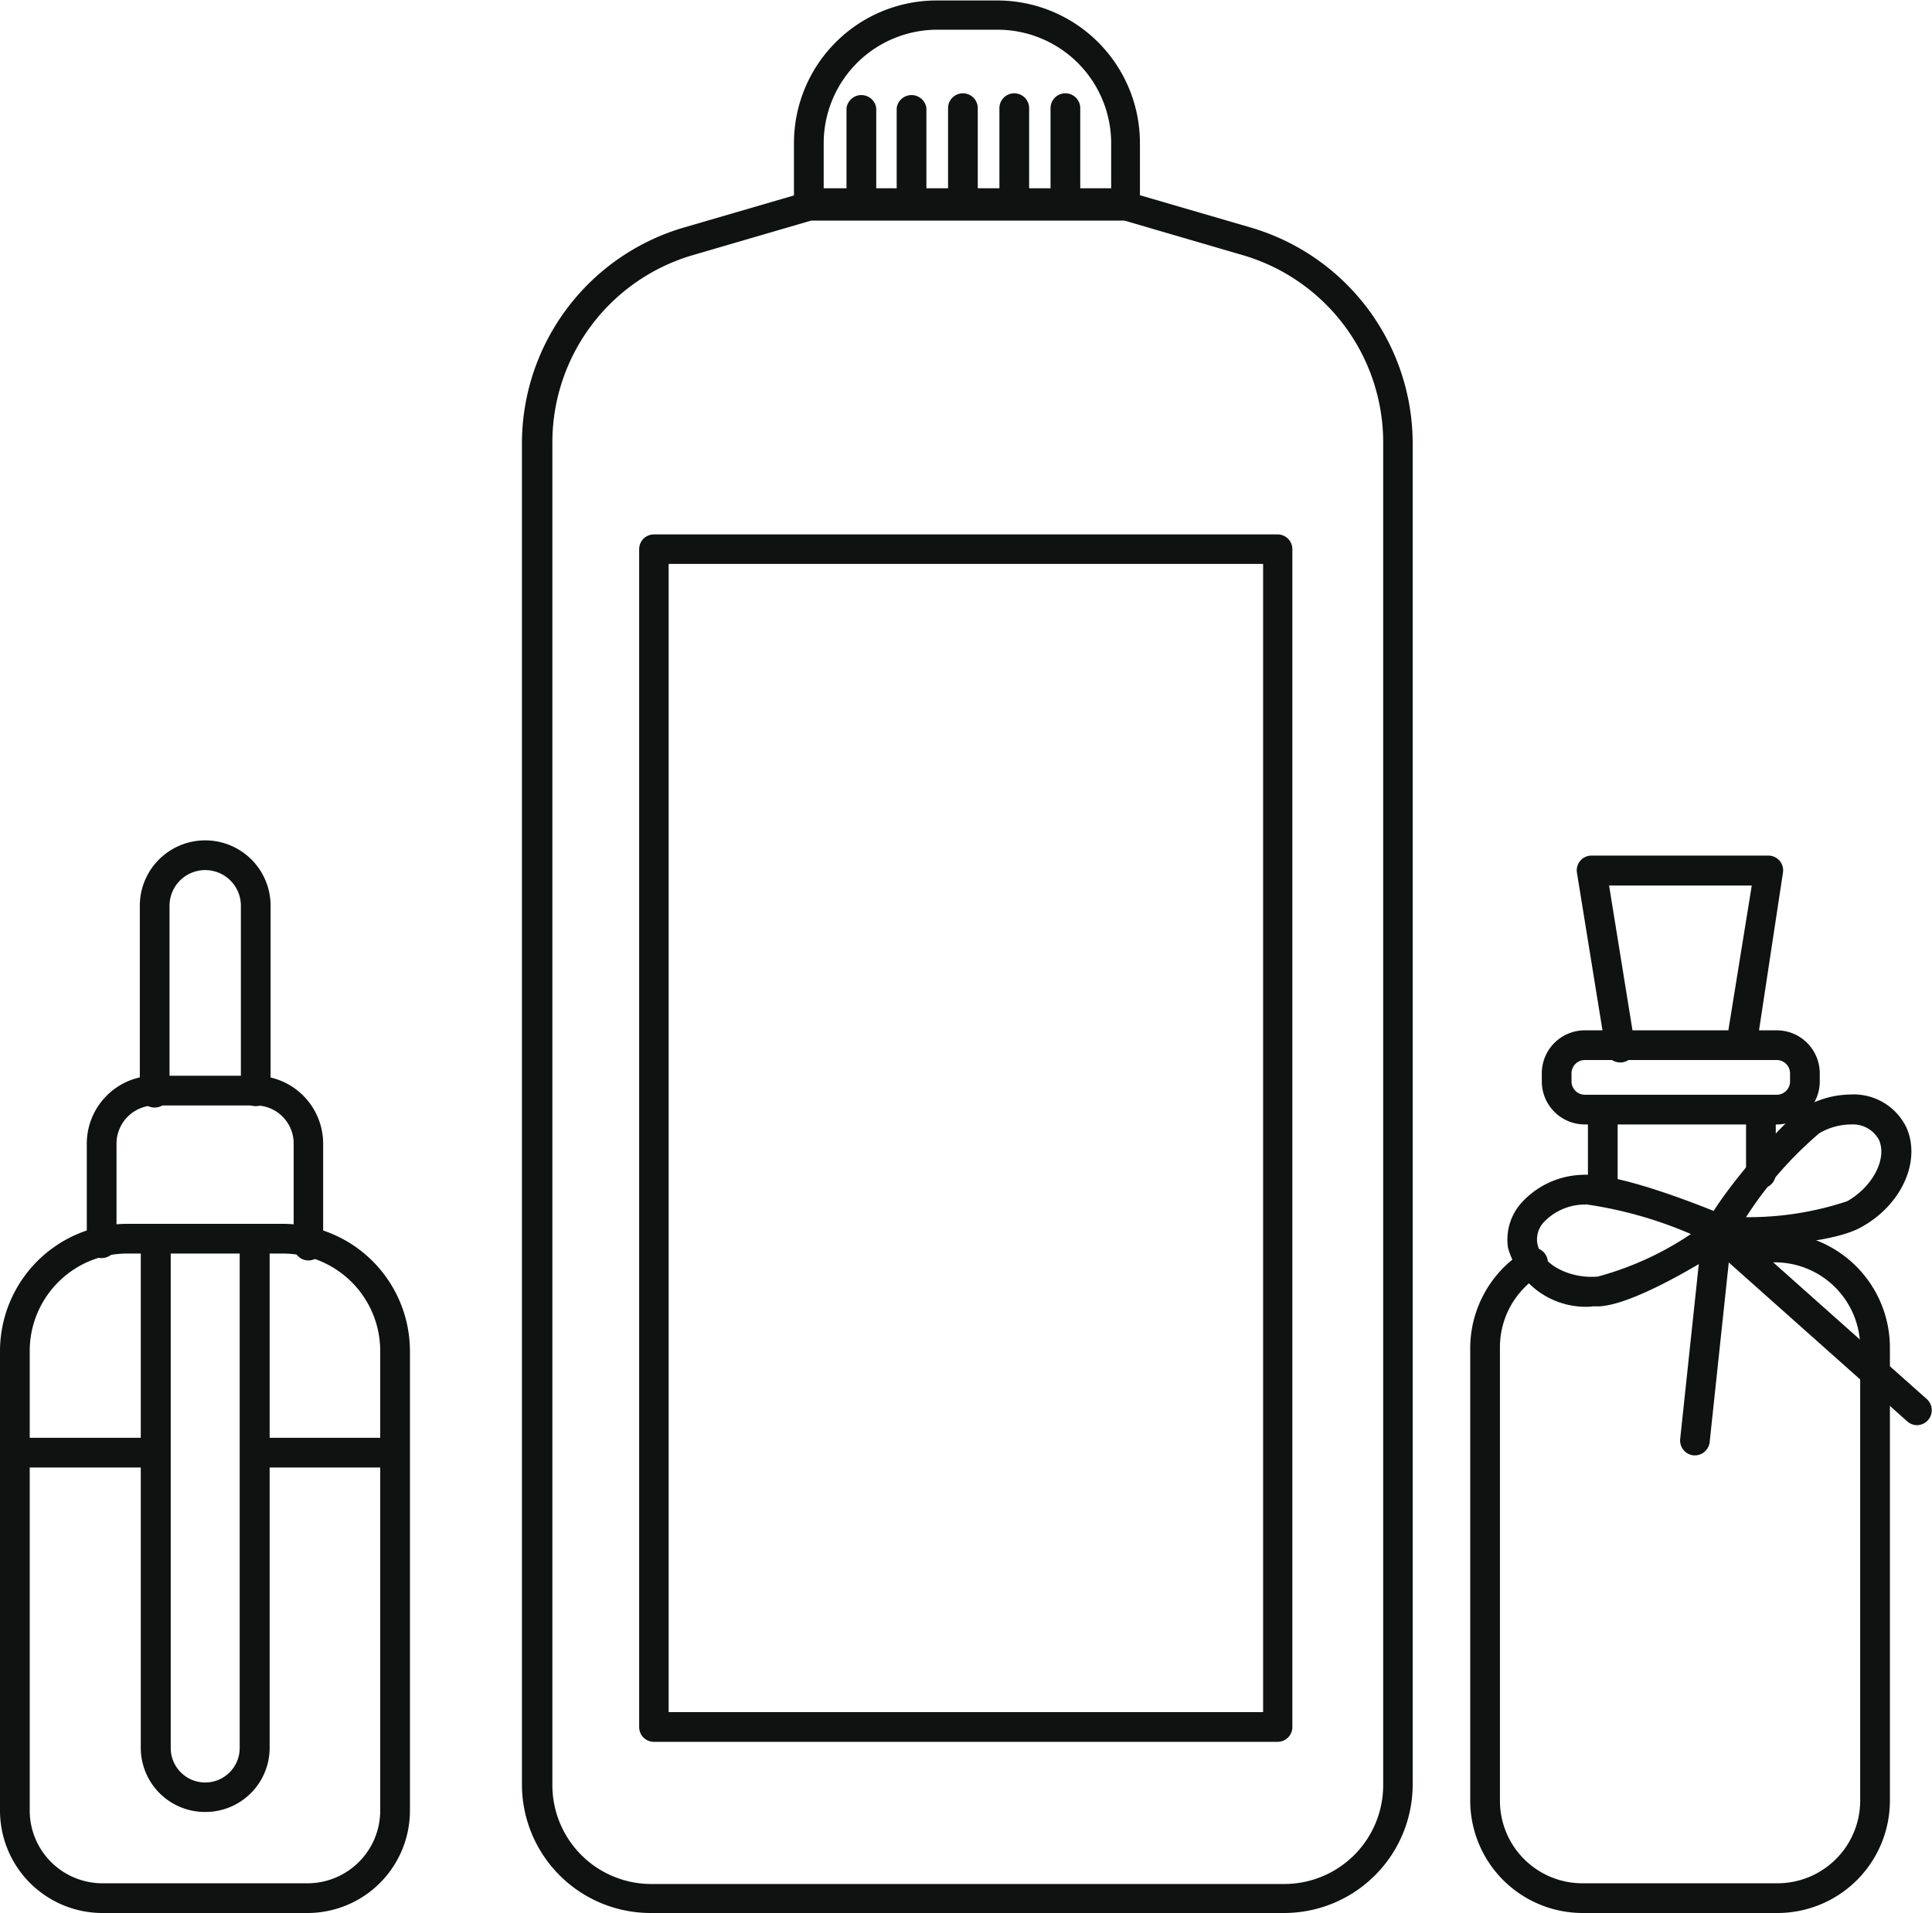 <svg xmlns="http://www.w3.org/2000/svg" viewBox="0 0 81.25 80.47"><title>type12</title><path d="M434.14,278.07H420.79a0.62,0.62,0,0,1-.62-0.62v-2.53a6,6,0,0,1,6-6h2.55a6,6,0,0,1,6,6v2.53A0.62,0.62,0,0,1,434.14,278.07Zm-12.72-1.25h12.09v-1.9a4.78,4.78,0,0,0-4.77-4.77h-2.55a4.78,4.78,0,0,0-4.77,4.77v1.9Z" transform="translate(-386.78 -268.9)" fill="#101212"/><path d="M440.8,349.37H414.13a5.41,5.41,0,0,1-5.4-5.4V287.48a9.47,9.47,0,0,1,6.78-9l5.11-1.49,0.17,0h13.34l0.17,0,5.11,1.49a9.47,9.47,0,0,1,6.78,9V344A5.41,5.41,0,0,1,440.8,349.37Zm-19.91-71.19-5,1.46a8.21,8.21,0,0,0-5.88,7.84V344a4.16,4.16,0,0,0,4.15,4.15H440.8a4.16,4.16,0,0,0,4.15-4.15V287.48a8.21,8.21,0,0,0-5.88-7.84l-5-1.46H420.88Z" transform="translate(-386.78 -268.9)" fill="#101212"/><path d="M440.49,342.17H414.28a0.62,0.62,0,0,1-.62-0.62V292a0.62,0.62,0,0,1,.63-0.62h26.21a0.62,0.62,0,0,1,.63.63v49.55A0.62,0.62,0,0,1,440.49,342.17Zm-25.59-1.25h25v-48.3h-25v48.3Z" transform="translate(-386.78 -268.9)" fill="#101212"/><path d="M423,278.07a0.62,0.62,0,0,1-.62-0.62v-4a0.63,0.63,0,0,1,1.25,0v4A0.62,0.62,0,0,1,423,278.07Z" transform="translate(-386.78 -268.9)" fill="#101212"/><path d="M425.11,278.07a0.62,0.62,0,0,1-.62-0.62v-4a0.63,0.63,0,0,1,1.25,0v4A0.62,0.62,0,0,1,425.11,278.07Z" transform="translate(-386.78 -268.9)" fill="#101212"/><path d="M427.27,278.07a0.62,0.62,0,0,1-.62-0.62v-4a0.62,0.62,0,0,1,1.25,0v4A0.62,0.62,0,0,1,427.27,278.07Z" transform="translate(-386.78 -268.9)" fill="#101212"/><path d="M429.43,278.07a0.62,0.62,0,0,1-.62-0.62v-4a0.62,0.62,0,0,1,1.25,0v4A0.62,0.62,0,0,1,429.43,278.07Z" transform="translate(-386.78 -268.9)" fill="#101212"/><path d="M431.58,278.07a0.62,0.62,0,0,1-.62-0.62v-4a0.62,0.62,0,0,1,1.25,0v4A0.62,0.62,0,0,1,431.58,278.07Z" transform="translate(-386.78 -268.9)" fill="#101212"/><path d="M461.53,349.37h-8.2a4.73,4.73,0,0,1-4.72-4.73V325.58a4.82,4.82,0,0,1,2.19-4,0.62,0.62,0,1,1,.68,1,3.57,3.57,0,0,0-1.62,3v19.06a3.47,3.47,0,0,0,3.47,3.48h8.2a3.48,3.48,0,0,0,3.48-3.48V325.58a3.59,3.59,0,0,0-3.59-3.58h-0.58a0.63,0.63,0,0,1,0-1.25h0.58a4.84,4.84,0,0,1,4.84,4.83v19.06A4.73,4.73,0,0,1,461.53,349.37Z" transform="translate(-386.78 -268.9)" fill="#101212"/><path d="M454.18,319.64a0.62,0.62,0,0,1-.62-0.62v-3.44a0.63,0.63,0,0,1,1.25,0V319A0.62,0.62,0,0,1,454.18,319.64Z" transform="translate(-386.78 -268.9)" fill="#101212"/><path d="M460.83,318.89a0.62,0.62,0,0,1-.62-0.62v-2.69a0.63,0.63,0,0,1,1.25,0v2.69A0.62,0.62,0,0,1,460.83,318.89Z" transform="translate(-386.78 -268.9)" fill="#101212"/><path d="M460.83,322a0.62,0.62,0,0,1-.62-0.62v-0.69a0.63,0.63,0,0,1,1.25,0v0.69A0.62,0.62,0,0,1,460.83,322Z" transform="translate(-386.78 -268.9)" fill="#101212"/><path d="M461.5,316.2h-8.07a1.81,1.81,0,0,1-1.81-1.81v-0.34a1.81,1.81,0,0,1,1.81-1.81h8.07a1.81,1.81,0,0,1,1.81,1.81v0.34A1.81,1.81,0,0,1,461.5,316.2Zm-8.07-2.71a0.56,0.56,0,0,0-.56.56v0.34a0.56,0.56,0,0,0,.56.56h8.07a0.56,0.56,0,0,0,.56-0.56v-0.34a0.56,0.56,0,0,0-.56-0.56h-8.07Z" transform="translate(-386.78 -268.9)" fill="#101212"/><path d="M460,313.49h-0.1a0.63,0.63,0,0,1-.52-0.72l1.07-6.62h-6l1.07,6.62a0.63,0.63,0,1,1-1.23.2l-1.19-7.35a0.62,0.62,0,0,1,.62-0.73h7.42a0.62,0.62,0,0,1,.62.73L460.64,313A0.63,0.63,0,0,1,460,313.49Z" transform="translate(-386.78 -268.9)" fill="#101212"/><path d="M459,321.37a0.62,0.62,0,0,1-.6-0.47c-0.19-.73,3.37-4.91,4.28-5.43a3.93,3.93,0,0,1,1.92-.53,2.46,2.46,0,0,1,2.35,1.38c0.63,1.4-.18,3.24-1.86,4.18C463.65,321.35,459.51,321.37,459,321.37Zm5.59-5.17a2.68,2.68,0,0,0-1.3.37,15.92,15.92,0,0,0-3.08,3.53,13.14,13.14,0,0,0,4.25-.67c1.08-.61,1.69-1.79,1.34-2.58A1.24,1.24,0,0,0,464.64,316.2Z" transform="translate(-386.78 -268.9)" fill="#101212"/><path d="M453.74,323.86a3.4,3.4,0,0,1-3.54-2.47,2.32,2.32,0,0,1,.5-1.82,3.59,3.59,0,0,1,2.59-1.25c1.69-.12,5.77,1.6,6.22,1.79a0.62,0.62,0,0,1,.1,1.1c-0.39.26-3.85,2.52-5.54,2.64h-0.32Zm-0.27-4.29h-0.1a2.38,2.38,0,0,0-1.7.78,1.07,1.07,0,0,0-.24.84c0.14,0.85,1.29,1.51,2.54,1.41a13.12,13.12,0,0,0,3.92-1.79A17.34,17.34,0,0,0,453.47,319.56Z" transform="translate(-386.78 -268.9)" fill="#101212"/><path d="M458.09,330.12H458a0.63,0.63,0,0,1-.56-0.69l0.93-8.74a0.63,0.63,0,1,1,1.24.13l-0.93,8.74A0.63,0.63,0,0,1,458.09,330.12Z" transform="translate(-386.78 -268.9)" fill="#101212"/><path d="M467.41,328.85a0.62,0.62,0,0,1-.42-0.16l-8.39-7.47a0.62,0.62,0,0,1,.83-0.93l8.39,7.47A0.63,0.63,0,0,1,467.41,328.85Z" transform="translate(-386.78 -268.9)" fill="#101212"/><path d="M399.71,349.37h-8.62a4.31,4.31,0,0,1-4.31-4.31V325.73a5.36,5.36,0,0,1,5.35-5.35h6.54a5.36,5.36,0,0,1,5.35,5.35v19.33A4.31,4.31,0,0,1,399.71,349.37Zm-7.58-27.74a4.1,4.1,0,0,0-4.1,4.1v19.33a3.06,3.06,0,0,0,3.06,3.06h8.62a3.06,3.06,0,0,0,3.06-3.06V325.73a4.1,4.1,0,0,0-4.1-4.1h-6.54Z" transform="translate(-386.78 -268.9)" fill="#101212"/><path d="M399.75,321.92a0.62,0.62,0,0,1-.62-0.62V317a1.6,1.6,0,0,0-1.6-1.6h-4.25a1.61,1.61,0,0,0-1.6,1.6v4.27a0.63,0.63,0,0,1-1.25,0V317a2.86,2.86,0,0,1,2.84-2.85h4.25a2.86,2.86,0,0,1,2.85,2.85v4.27A0.62,0.62,0,0,1,399.75,321.92Z" transform="translate(-386.78 -268.9)" fill="#101212"/><path d="M397.53,315.43a0.62,0.62,0,0,1-.62-0.62V307a1.5,1.5,0,0,0-3,0v7.78a0.63,0.63,0,1,1-1.25,0V307a2.75,2.75,0,0,1,5.5,0v7.78A0.62,0.62,0,0,1,397.53,315.43Z" transform="translate(-386.78 -268.9)" fill="#101212"/><path d="M393.33,330.63h-5.92a0.63,0.63,0,0,1,0-1.25h5.92A0.63,0.63,0,0,1,393.33,330.63Z" transform="translate(-386.78 -268.9)" fill="#101212"/><path d="M403.39,330.63h-5.92a0.63,0.63,0,0,1,0-1.25h5.92A0.63,0.63,0,0,1,403.39,330.63Z" transform="translate(-386.78 -268.9)" fill="#101212"/><path d="M395.4,345.12a2.7,2.7,0,0,1-2.7-2.7v-21.2a0.62,0.62,0,0,1,.63-0.62h0a0.62,0.62,0,0,1,.63.63v21.2a1.45,1.45,0,1,0,2.9,0V321.24a0.62,0.62,0,0,1,.63-0.62h0a0.62,0.62,0,0,1,.63.63v21.19A2.7,2.7,0,0,1,395.4,345.12Z" transform="translate(-386.78 -268.9)" fill="#101212"/></svg>